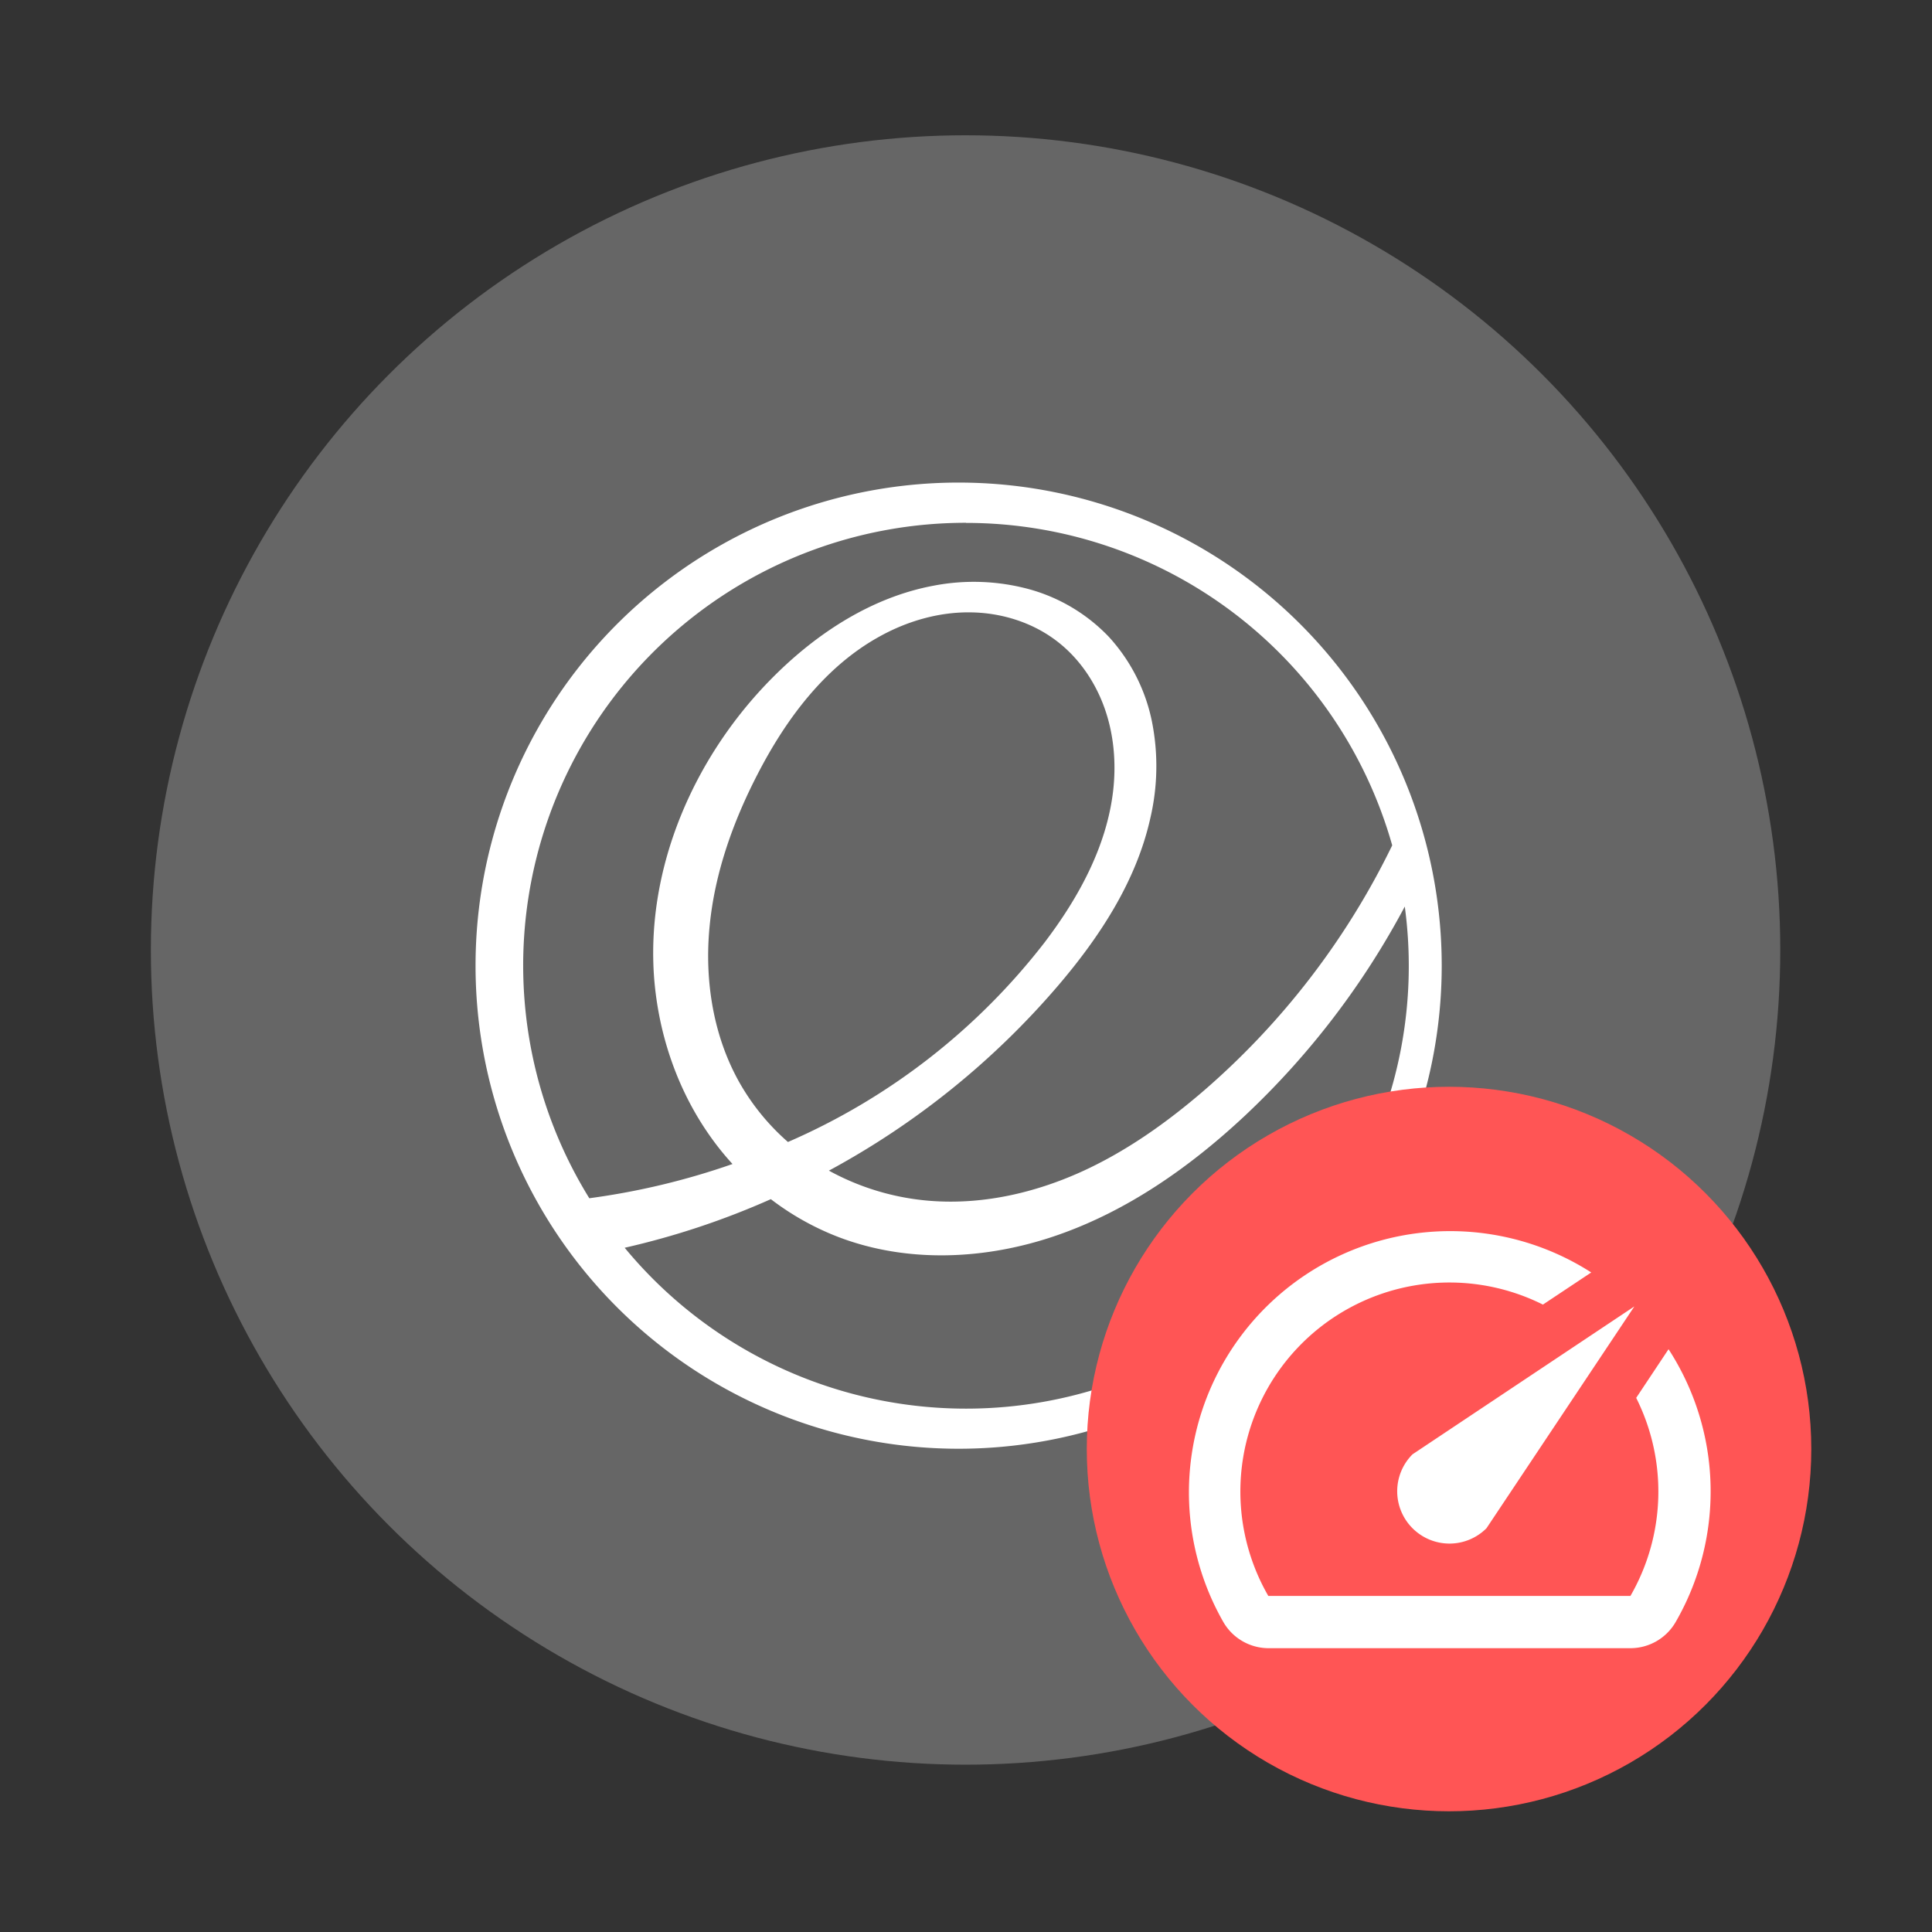 <?xml version="1.0" encoding="UTF-8" standalone="no"?>
<svg
   width="64"
   height="64"
   viewBox="0 0 16.933 16.933"
   version="1.1"
   id="svg6"
   sodipodi:docname="elementary-perf.svg"
   inkscape:version="1.1.2 (0a00cf5339, 2022-02-04)"
   xmlns:inkscape="http://www.inkscape.org/namespaces/inkscape"
   xmlns:sodipodi="http://sodipodi.sourceforge.net/DTD/sodipodi-0.dtd"
   xmlns="http://www.w3.org/2000/svg"
   xmlns:svg="http://www.w3.org/2000/svg">
  <rect x="0" y="0" width="16.933" height="16.933" fill="#333333" stroke="none"/>
  <defs
     id="defs10" />
  <sodipodi:namedview
     id="namedview8"
     pagecolor="#505050"
     bordercolor="#ffffff"
     borderopacity="1"
     inkscape:pageshadow="0"
     inkscape:pageopacity="0"
     inkscape:pagecheckerboard="1"
     showgrid="false"
     inkscape:zoom="11.1875"
     inkscape:cx="13.497207"
     inkscape:cy="40.938547"
     inkscape:window-width="1920"
     inkscape:window-height="1000"
     inkscape:window-x="0"
     inkscape:window-y="44"
     inkscape:window-maximized="1"
     inkscape:current-layer="svg6" />
  <circle
     cx="8.467"
     cy="288.53"
     r="6.879"
     fill="#666"
     style="paint-order:stroke markers fill"
     transform="translate(-.326 -291.168) scale(1.038)"
     stroke-width=".927"
     id="circle2" />
  <path
     d="M8.467 4.23a4.234 4.234 0 1 0 0 8.467 4.234 4.234 0 0 0 0-8.467zm0 .353a3.882 3.882 0 0 1 3.735 2.826 6.733 6.733 0 0 1-1.645 2.145c-.33.285-.689.54-1.086.719-.398.179-.835.28-1.27.255a2.197 2.197 0 0 1-.936-.268 7.061 7.061 0 0 0 2.004-1.616c.368-.43.69-.92.813-1.473a2 2 0 0 0 .015-.843 1.558 1.558 0 0 0-.38-.748 1.526 1.526 0 0 0-.705-.418 1.854 1.854 0 0 0-.823-.03c-.545.1-1.03.416-1.42.809-.688.692-1.113 1.67-1.035 2.642.04.486.202.964.482 1.364.062.089.13.174.204.255a6.348 6.348 0 0 1-1.255.3 3.88 3.88 0 0 1 3.302-5.92zm.024.784c.273 0 .548.083.765.247.197.148.342.36.424.59.083.232.104.484.076.728-.057.488-.303.936-.6 1.327a5.723 5.723 0 0 1-2.25 1.75 2.004 2.004 0 0 1-.425-.521c-.231-.41-.307-.897-.262-1.365.044-.468.205-.92.421-1.338.25-.485.592-.944 1.07-1.207.238-.132.509-.212.781-.211zm3.821 2.577a3.88 3.88 0 0 1-6.837 2.992c.44-.1.87-.243 1.281-.426.18.138.38.25.59.331.61.234 1.3.2 1.917-.014.616-.213 1.163-.596 1.64-1.041a7.056 7.056 0 0 0 1.41-1.842z"
     fill="#fff"
     id="path4" />
  <g
     transform="translate(0.982,-279.17)"
     paint-order="stroke markers fill"
     id="g16">
    <circle
       cx="11.718"
       cy="291.87"
       r="3.175"
       fill="#ff5555"
       id="circle6" />
  </g>
  <g
     style="fill:#000000"
     id="g1653"
     transform="matrix(0.229,0,0,0.229,9.955,9.955)">
    <path
       d="M 0,0 H 24 V 24 H 0 Z"
       fill="none"
       id="path1641" />
    <path
       d="m 20.38,8.179 -1.23,1.85 a 8,8 0 0 1 -0.22,7.58 H 5.07 A 8,8 0 0 1 15.58,6.459 l 1.85,-1.23 A 10,10 0 0 0 3.35,18.609 a 2,2 0 0 0 1.72,1 h 13.85 a 2,2 0 0 0 1.74,-1 10,10 0 0 0 -0.27,-10.44 z m -9.79,6.84 a 2,2 0 0 0 2.83,0 l 5.66,-8.49 -8.49,5.66 a 2,2 0 0 0 0,2.83 z"
       id="path1643"
       style="fill:#ffffff" />
  </g>
</svg>
